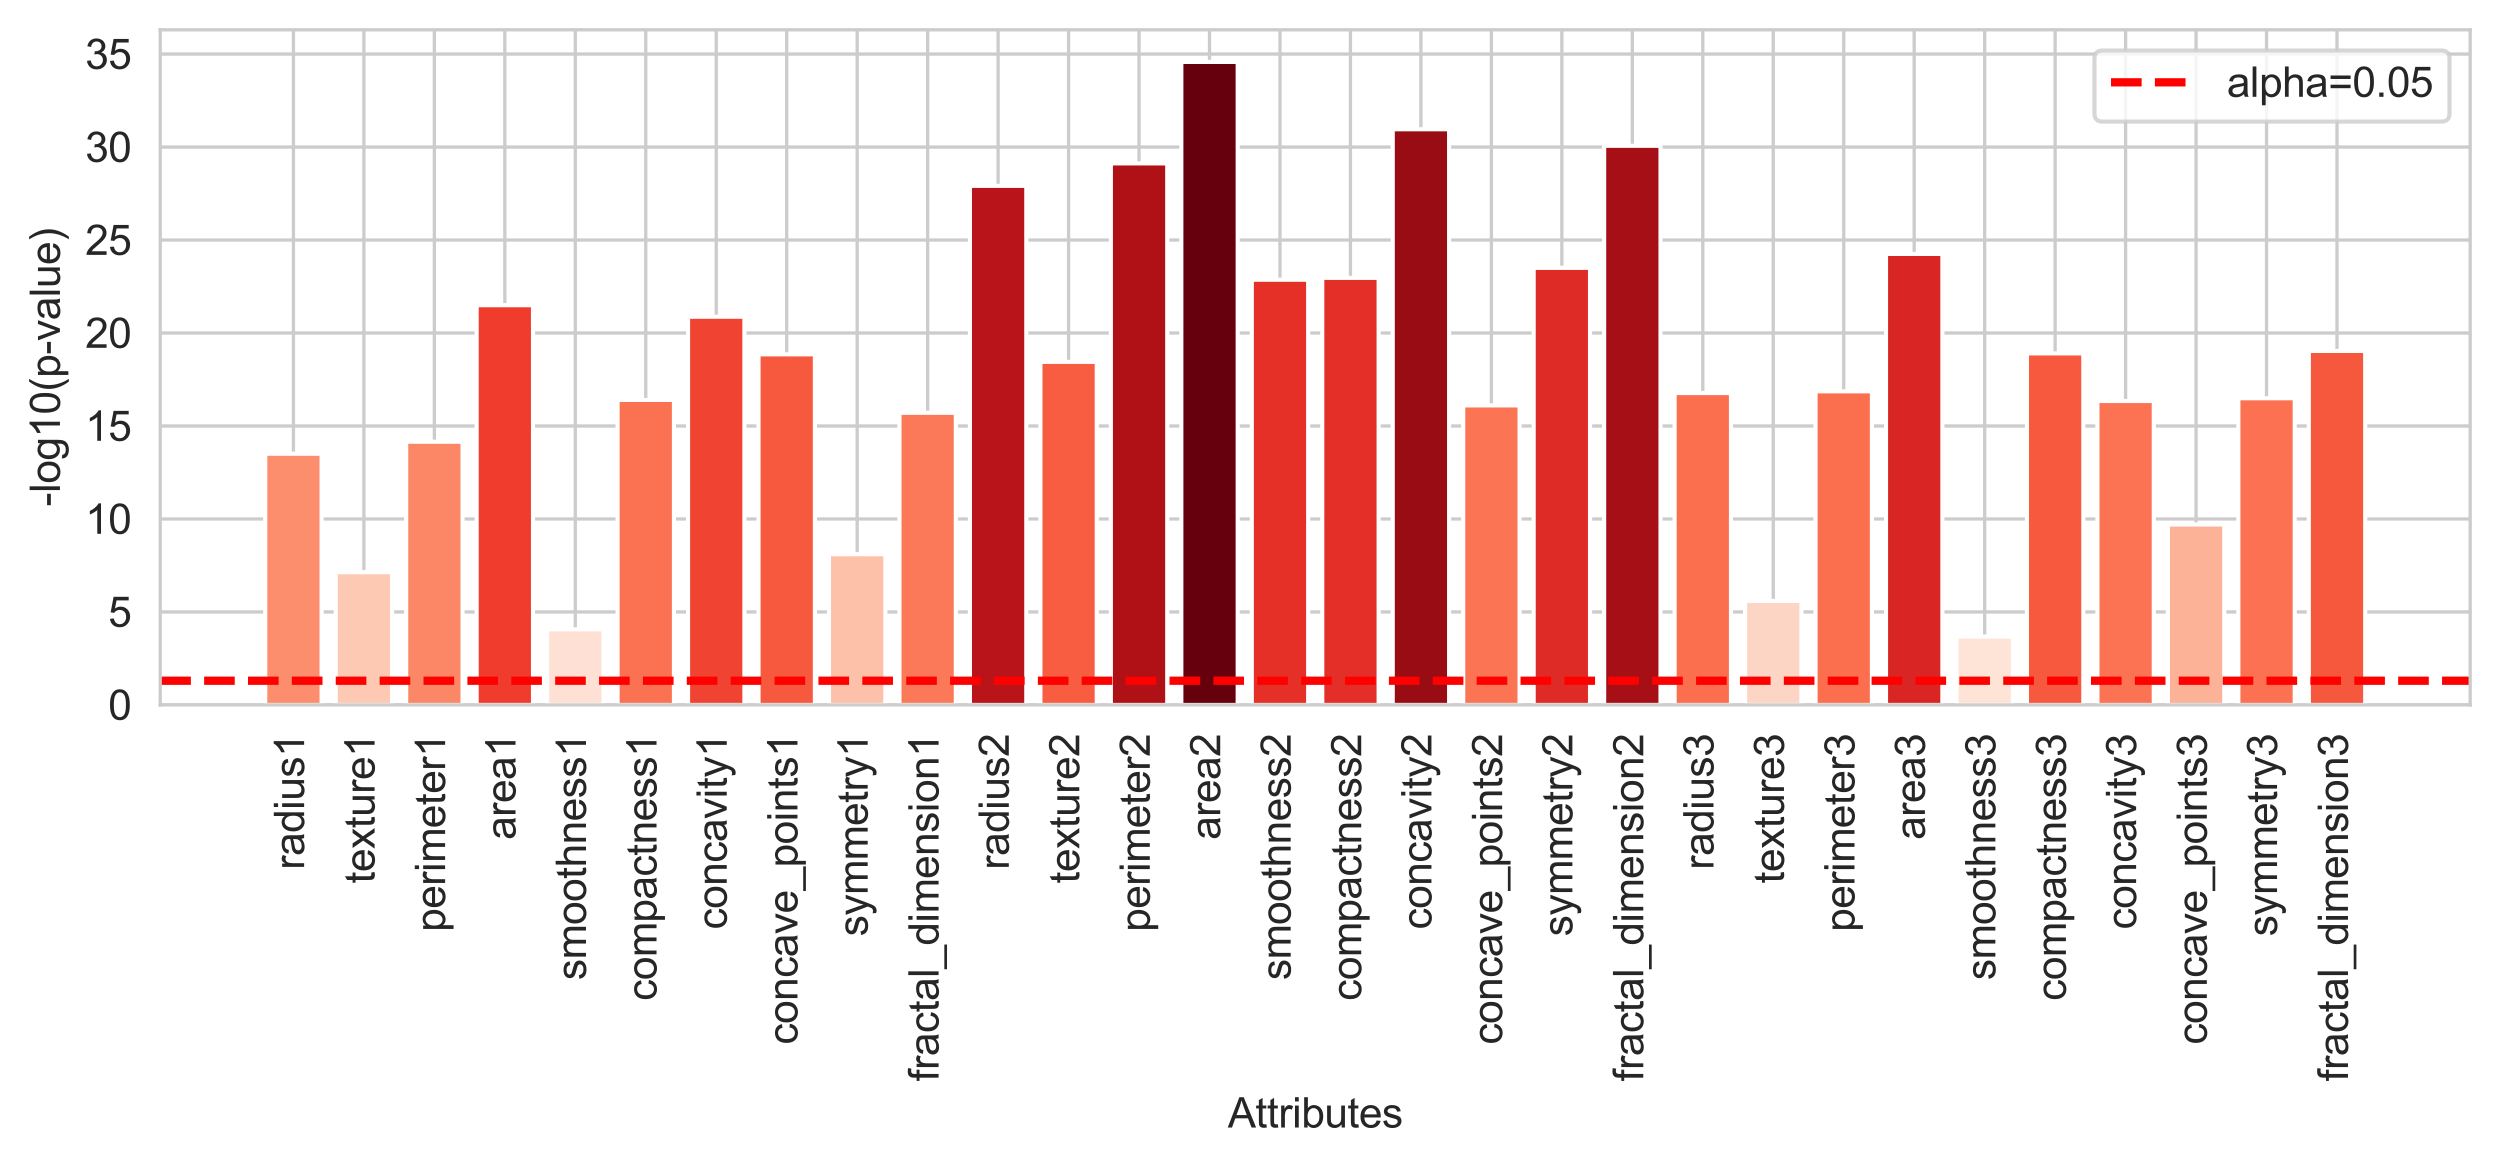 <?xml version="1.0" encoding="utf-8" standalone="no"?>
<!DOCTYPE svg PUBLIC "-//W3C//DTD SVG 1.1//EN"
  "http://www.w3.org/Graphics/SVG/1.1/DTD/svg11.dtd">
<svg xmlns:xlink="http://www.w3.org/1999/xlink" width="603.906pt" height="281.555pt" viewBox="0 0 603.906 281.555" xmlns="http://www.w3.org/2000/svg" version="1.1">
 <defs>
  <style type="text/css">*{stroke-linejoin: round; stroke-linecap: butt}</style>
 </defs>
 <g id="figure_1">
  <g id="patch_1">
   <path d="M -0 281.555 
L 603.906 281.555 
L 603.906 0 
L -0 0 
z
" style="fill: #ffffff"/>
  </g>
  <g id="axes_1">
   <g id="patch_2">
    <path d="M 38.706 170.28 
L 596.706 170.28 
L 596.706 7.2 
L 38.706 7.2 
z
" style="fill: #ffffff"/>
   </g>
   <g id="matplotlib.axis_1">
    <g id="xtick_1">
     <g id="line2d_1">
      <path d="M 70.879 170.28 
L 70.879 7.2 
" clip-path="url(#p4f1000d88c)" style="fill: none; stroke: #cccccc; stroke-width: 0.8; stroke-linecap: round"/>
     </g>
     <g id="text_1">
      <!-- radius1 -->
      <g style="fill: #262626" transform="translate(73.464 210.075)rotate(-90)scale(0.1 -0.1)">
       <defs>
        <path id="ArialMT-72" d="M 416 0 
L 416 3319 
L 922 3319 
L 922 2816 
Q 1116 3169 1280 3281 
Q 1444 3394 1641 3394 
Q 1925 3394 2219 3213 
L 2025 2691 
Q 1819 2813 1613 2813 
Q 1428 2813 1281 2702 
Q 1134 2591 1072 2394 
Q 978 2094 978 1738 
L 978 0 
L 416 0 
z
" transform="scale(0.016)"/>
        <path id="ArialMT-61" d="M 2588 409 
Q 2275 144 1986 34 
Q 1697 -75 1366 -75 
Q 819 -75 525 192 
Q 231 459 231 875 
Q 231 1119 342 1320 
Q 453 1522 633 1644 
Q 813 1766 1038 1828 
Q 1203 1872 1538 1913 
Q 2219 1994 2541 2106 
Q 2544 2222 2544 2253 
Q 2544 2597 2384 2738 
Q 2169 2928 1744 2928 
Q 1347 2928 1158 2789 
Q 969 2650 878 2297 
L 328 2372 
Q 403 2725 575 2942 
Q 747 3159 1072 3276 
Q 1397 3394 1825 3394 
Q 2250 3394 2515 3294 
Q 2781 3194 2906 3042 
Q 3031 2891 3081 2659 
Q 3109 2516 3109 2141 
L 3109 1391 
Q 3109 606 3145 398 
Q 3181 191 3288 0 
L 2700 0 
Q 2613 175 2588 409 
z
M 2541 1666 
Q 2234 1541 1622 1453 
Q 1275 1403 1131 1340 
Q 988 1278 909 1158 
Q 831 1038 831 891 
Q 831 666 1001 516 
Q 1172 366 1500 366 
Q 1825 366 2078 508 
Q 2331 650 2450 897 
Q 2541 1088 2541 1459 
L 2541 1666 
z
" transform="scale(0.016)"/>
        <path id="ArialMT-64" d="M 2575 0 
L 2575 419 
Q 2259 -75 1647 -75 
Q 1250 -75 917 144 
Q 584 363 401 755 
Q 219 1147 219 1656 
Q 219 2153 384 2558 
Q 550 2963 881 3178 
Q 1213 3394 1622 3394 
Q 1922 3394 2156 3267 
Q 2391 3141 2538 2938 
L 2538 4581 
L 3097 4581 
L 3097 0 
L 2575 0 
z
M 797 1656 
Q 797 1019 1065 703 
Q 1334 388 1700 388 
Q 2069 388 2326 689 
Q 2584 991 2584 1609 
Q 2584 2291 2321 2609 
Q 2059 2928 1675 2928 
Q 1300 2928 1048 2622 
Q 797 2316 797 1656 
z
" transform="scale(0.016)"/>
        <path id="ArialMT-69" d="M 425 3934 
L 425 4581 
L 988 4581 
L 988 3934 
L 425 3934 
z
M 425 0 
L 425 3319 
L 988 3319 
L 988 0 
L 425 0 
z
" transform="scale(0.016)"/>
        <path id="ArialMT-75" d="M 2597 0 
L 2597 488 
Q 2209 -75 1544 -75 
Q 1250 -75 995 37 
Q 741 150 617 320 
Q 494 491 444 738 
Q 409 903 409 1263 
L 409 3319 
L 972 3319 
L 972 1478 
Q 972 1038 1006 884 
Q 1059 663 1231 536 
Q 1403 409 1656 409 
Q 1909 409 2131 539 
Q 2353 669 2445 892 
Q 2538 1116 2538 1541 
L 2538 3319 
L 3100 3319 
L 3100 0 
L 2597 0 
z
" transform="scale(0.016)"/>
        <path id="ArialMT-73" d="M 197 991 
L 753 1078 
Q 800 744 1014 566 
Q 1228 388 1613 388 
Q 2000 388 2187 545 
Q 2375 703 2375 916 
Q 2375 1106 2209 1216 
Q 2094 1291 1634 1406 
Q 1016 1563 777 1677 
Q 538 1791 414 1992 
Q 291 2194 291 2438 
Q 291 2659 392 2848 
Q 494 3038 669 3163 
Q 800 3259 1026 3326 
Q 1253 3394 1513 3394 
Q 1903 3394 2198 3281 
Q 2494 3169 2634 2976 
Q 2775 2784 2828 2463 
L 2278 2388 
Q 2241 2644 2061 2787 
Q 1881 2931 1553 2931 
Q 1166 2931 1000 2803 
Q 834 2675 834 2503 
Q 834 2394 903 2306 
Q 972 2216 1119 2156 
Q 1203 2125 1616 2013 
Q 2213 1853 2448 1751 
Q 2684 1650 2818 1456 
Q 2953 1263 2953 975 
Q 2953 694 2789 445 
Q 2625 197 2315 61 
Q 2006 -75 1616 -75 
Q 969 -75 630 194 
Q 291 463 197 991 
z
" transform="scale(0.016)"/>
        <path id="ArialMT-31" d="M 2384 0 
L 1822 0 
L 1822 3584 
Q 1619 3391 1289 3197 
Q 959 3003 697 2906 
L 697 3450 
Q 1169 3672 1522 3987 
Q 1875 4303 2022 4600 
L 2384 4600 
L 2384 0 
z
" transform="scale(0.016)"/>
       </defs>
       <use xlink:href="#ArialMT-72"/>
       <use xlink:href="#ArialMT-61" x="33.301"/>
       <use xlink:href="#ArialMT-64" x="88.916"/>
       <use xlink:href="#ArialMT-69" x="144.531"/>
       <use xlink:href="#ArialMT-75" x="166.748"/>
       <use xlink:href="#ArialMT-73" x="222.363"/>
       <use xlink:href="#ArialMT-31" x="272.363"/>
      </g>
     </g>
    </g>
    <g id="xtick_2">
     <g id="line2d_2">
      <path d="M 87.901 170.28 
L 87.901 7.2 
" clip-path="url(#p4f1000d88c)" style="fill: none; stroke: #cccccc; stroke-width: 0.8; stroke-linecap: round"/>
     </g>
     <g id="text_2">
      <!-- texture1 -->
      <g style="fill: #262626" transform="translate(90.487 213.41)rotate(-90)scale(0.1 -0.1)">
       <defs>
        <path id="ArialMT-74" d="M 1650 503 
L 1731 6 
Q 1494 -44 1306 -44 
Q 1000 -44 831 53 
Q 663 150 594 308 
Q 525 466 525 972 
L 525 2881 
L 113 2881 
L 113 3319 
L 525 3319 
L 525 4141 
L 1084 4478 
L 1084 3319 
L 1650 3319 
L 1650 2881 
L 1084 2881 
L 1084 941 
Q 1084 700 1114 631 
Q 1144 563 1211 522 
Q 1278 481 1403 481 
Q 1497 481 1650 503 
z
" transform="scale(0.016)"/>
        <path id="ArialMT-65" d="M 2694 1069 
L 3275 997 
Q 3138 488 2766 206 
Q 2394 -75 1816 -75 
Q 1088 -75 661 373 
Q 234 822 234 1631 
Q 234 2469 665 2931 
Q 1097 3394 1784 3394 
Q 2450 3394 2872 2941 
Q 3294 2488 3294 1666 
Q 3294 1616 3291 1516 
L 816 1516 
Q 847 969 1125 678 
Q 1403 388 1819 388 
Q 2128 388 2347 550 
Q 2566 713 2694 1069 
z
M 847 1978 
L 2700 1978 
Q 2663 2397 2488 2606 
Q 2219 2931 1791 2931 
Q 1403 2931 1139 2672 
Q 875 2413 847 1978 
z
" transform="scale(0.016)"/>
        <path id="ArialMT-78" d="M 47 0 
L 1259 1725 
L 138 3319 
L 841 3319 
L 1350 2541 
Q 1494 2319 1581 2169 
Q 1719 2375 1834 2534 
L 2394 3319 
L 3066 3319 
L 1919 1756 
L 3153 0 
L 2463 0 
L 1781 1031 
L 1600 1309 
L 728 0 
L 47 0 
z
" transform="scale(0.016)"/>
       </defs>
       <use xlink:href="#ArialMT-74"/>
       <use xlink:href="#ArialMT-65" x="27.783"/>
       <use xlink:href="#ArialMT-78" x="83.398"/>
       <use xlink:href="#ArialMT-74" x="133.398"/>
       <use xlink:href="#ArialMT-75" x="161.182"/>
       <use xlink:href="#ArialMT-72" x="216.797"/>
       <use xlink:href="#ArialMT-65" x="250.098"/>
       <use xlink:href="#ArialMT-31" x="305.713"/>
      </g>
     </g>
    </g>
    <g id="xtick_3">
     <g id="line2d_3">
      <path d="M 104.924 170.28 
L 104.924 7.2 
" clip-path="url(#p4f1000d88c)" style="fill: none; stroke: #cccccc; stroke-width: 0.8; stroke-linecap: round"/>
     </g>
     <g id="text_3">
      <!-- perimeter1 -->
      <g style="fill: #262626" transform="translate(107.524 225.074)rotate(-90)scale(0.1 -0.1)">
       <defs>
        <path id="ArialMT-70" d="M 422 -1272 
L 422 3319 
L 934 3319 
L 934 2888 
Q 1116 3141 1344 3267 
Q 1572 3394 1897 3394 
Q 2322 3394 2647 3175 
Q 2972 2956 3137 2557 
Q 3303 2159 3303 1684 
Q 3303 1175 3120 767 
Q 2938 359 2589 142 
Q 2241 -75 1856 -75 
Q 1575 -75 1351 44 
Q 1128 163 984 344 
L 984 -1272 
L 422 -1272 
z
M 931 1641 
Q 931 1000 1190 694 
Q 1450 388 1819 388 
Q 2194 388 2461 705 
Q 2728 1022 2728 1688 
Q 2728 2322 2467 2637 
Q 2206 2953 1844 2953 
Q 1484 2953 1207 2617 
Q 931 2281 931 1641 
z
" transform="scale(0.016)"/>
        <path id="ArialMT-6d" d="M 422 0 
L 422 3319 
L 925 3319 
L 925 2853 
Q 1081 3097 1340 3245 
Q 1600 3394 1931 3394 
Q 2300 3394 2536 3241 
Q 2772 3088 2869 2813 
Q 3263 3394 3894 3394 
Q 4388 3394 4653 3120 
Q 4919 2847 4919 2278 
L 4919 0 
L 4359 0 
L 4359 2091 
Q 4359 2428 4304 2576 
Q 4250 2725 4106 2815 
Q 3963 2906 3769 2906 
Q 3419 2906 3187 2673 
Q 2956 2441 2956 1928 
L 2956 0 
L 2394 0 
L 2394 2156 
Q 2394 2531 2256 2718 
Q 2119 2906 1806 2906 
Q 1569 2906 1367 2781 
Q 1166 2656 1075 2415 
Q 984 2175 984 1722 
L 984 0 
L 422 0 
z
" transform="scale(0.016)"/>
       </defs>
       <use xlink:href="#ArialMT-70"/>
       <use xlink:href="#ArialMT-65" x="55.615"/>
       <use xlink:href="#ArialMT-72" x="111.23"/>
       <use xlink:href="#ArialMT-69" x="144.531"/>
       <use xlink:href="#ArialMT-6d" x="166.748"/>
       <use xlink:href="#ArialMT-65" x="250.049"/>
       <use xlink:href="#ArialMT-74" x="305.664"/>
       <use xlink:href="#ArialMT-65" x="333.447"/>
       <use xlink:href="#ArialMT-72" x="389.062"/>
       <use xlink:href="#ArialMT-31" x="422.363"/>
      </g>
     </g>
    </g>
    <g id="xtick_4">
     <g id="line2d_4">
      <path d="M 121.947 170.28 
L 121.947 7.2 
" clip-path="url(#p4f1000d88c)" style="fill: none; stroke: #cccccc; stroke-width: 0.8; stroke-linecap: round"/>
     </g>
     <g id="text_4">
      <!-- area1 -->
      <g style="fill: #262626" transform="translate(124.532 202.853)rotate(-90)scale(0.1 -0.1)">
       <use xlink:href="#ArialMT-61"/>
       <use xlink:href="#ArialMT-72" x="55.615"/>
       <use xlink:href="#ArialMT-65" x="88.916"/>
       <use xlink:href="#ArialMT-61" x="144.531"/>
       <use xlink:href="#ArialMT-31" x="200.146"/>
      </g>
     </g>
    </g>
    <g id="xtick_5">
     <g id="line2d_5">
      <path d="M 138.969 170.28 
L 138.969 7.2 
" clip-path="url(#p4f1000d88c)" style="fill: none; stroke: #cccccc; stroke-width: 0.8; stroke-linecap: round"/>
     </g>
     <g id="text_5">
      <!-- smoothness1 -->
      <g style="fill: #262626" transform="translate(141.554 236.753)rotate(-90)scale(0.1 -0.1)">
       <defs>
        <path id="ArialMT-6f" d="M 213 1659 
Q 213 2581 725 3025 
Q 1153 3394 1769 3394 
Q 2453 3394 2887 2945 
Q 3322 2497 3322 1706 
Q 3322 1066 3130 698 
Q 2938 331 2570 128 
Q 2203 -75 1769 -75 
Q 1072 -75 642 372 
Q 213 819 213 1659 
z
M 791 1659 
Q 791 1022 1069 705 
Q 1347 388 1769 388 
Q 2188 388 2466 706 
Q 2744 1025 2744 1678 
Q 2744 2294 2464 2611 
Q 2184 2928 1769 2928 
Q 1347 2928 1069 2612 
Q 791 2297 791 1659 
z
" transform="scale(0.016)"/>
        <path id="ArialMT-68" d="M 422 0 
L 422 4581 
L 984 4581 
L 984 2938 
Q 1378 3394 1978 3394 
Q 2347 3394 2619 3248 
Q 2891 3103 3008 2847 
Q 3125 2591 3125 2103 
L 3125 0 
L 2563 0 
L 2563 2103 
Q 2563 2525 2380 2717 
Q 2197 2909 1863 2909 
Q 1613 2909 1392 2779 
Q 1172 2650 1078 2428 
Q 984 2206 984 1816 
L 984 0 
L 422 0 
z
" transform="scale(0.016)"/>
        <path id="ArialMT-6e" d="M 422 0 
L 422 3319 
L 928 3319 
L 928 2847 
Q 1294 3394 1984 3394 
Q 2284 3394 2536 3286 
Q 2788 3178 2913 3003 
Q 3038 2828 3088 2588 
Q 3119 2431 3119 2041 
L 3119 0 
L 2556 0 
L 2556 2019 
Q 2556 2363 2490 2533 
Q 2425 2703 2258 2804 
Q 2091 2906 1866 2906 
Q 1506 2906 1245 2678 
Q 984 2450 984 1813 
L 984 0 
L 422 0 
z
" transform="scale(0.016)"/>
       </defs>
       <use xlink:href="#ArialMT-73"/>
       <use xlink:href="#ArialMT-6d" x="50"/>
       <use xlink:href="#ArialMT-6f" x="133.301"/>
       <use xlink:href="#ArialMT-6f" x="188.916"/>
       <use xlink:href="#ArialMT-74" x="244.531"/>
       <use xlink:href="#ArialMT-68" x="272.314"/>
       <use xlink:href="#ArialMT-6e" x="327.93"/>
       <use xlink:href="#ArialMT-65" x="383.545"/>
       <use xlink:href="#ArialMT-73" x="439.16"/>
       <use xlink:href="#ArialMT-73" x="489.16"/>
       <use xlink:href="#ArialMT-31" x="539.16"/>
      </g>
     </g>
    </g>
    <g id="xtick_6">
     <g id="line2d_6">
      <path d="M 155.992 170.28 
L 155.992 7.2 
" clip-path="url(#p4f1000d88c)" style="fill: none; stroke: #cccccc; stroke-width: 0.8; stroke-linecap: round"/>
     </g>
     <g id="text_6">
      <!-- compactness1 -->
      <g style="fill: #262626" transform="translate(158.592 241.753)rotate(-90)scale(0.1 -0.1)">
       <defs>
        <path id="ArialMT-63" d="M 2588 1216 
L 3141 1144 
Q 3050 572 2676 248 
Q 2303 -75 1759 -75 
Q 1078 -75 664 370 
Q 250 816 250 1647 
Q 250 2184 428 2587 
Q 606 2991 970 3192 
Q 1334 3394 1763 3394 
Q 2303 3394 2647 3120 
Q 2991 2847 3088 2344 
L 2541 2259 
Q 2463 2594 2264 2762 
Q 2066 2931 1784 2931 
Q 1359 2931 1093 2626 
Q 828 2322 828 1663 
Q 828 994 1084 691 
Q 1341 388 1753 388 
Q 2084 388 2306 591 
Q 2528 794 2588 1216 
z
" transform="scale(0.016)"/>
       </defs>
       <use xlink:href="#ArialMT-63"/>
       <use xlink:href="#ArialMT-6f" x="50"/>
       <use xlink:href="#ArialMT-6d" x="105.615"/>
       <use xlink:href="#ArialMT-70" x="188.916"/>
       <use xlink:href="#ArialMT-61" x="244.531"/>
       <use xlink:href="#ArialMT-63" x="300.146"/>
       <use xlink:href="#ArialMT-74" x="350.146"/>
       <use xlink:href="#ArialMT-6e" x="377.93"/>
       <use xlink:href="#ArialMT-65" x="433.545"/>
       <use xlink:href="#ArialMT-73" x="489.16"/>
       <use xlink:href="#ArialMT-73" x="539.16"/>
       <use xlink:href="#ArialMT-31" x="589.16"/>
      </g>
     </g>
    </g>
    <g id="xtick_7">
     <g id="line2d_7">
      <path d="M 173.014 170.28 
L 173.014 7.2 
" clip-path="url(#p4f1000d88c)" style="fill: none; stroke: #cccccc; stroke-width: 0.8; stroke-linecap: round"/>
     </g>
     <g id="text_7">
      <!-- concavity1 -->
      <g style="fill: #262626" transform="translate(175.556 224.524)rotate(-90)scale(0.1 -0.1)">
       <defs>
        <path id="ArialMT-76" d="M 1344 0 
L 81 3319 
L 675 3319 
L 1388 1331 
Q 1503 1009 1600 663 
Q 1675 925 1809 1294 
L 2547 3319 
L 3125 3319 
L 1869 0 
L 1344 0 
z
" transform="scale(0.016)"/>
        <path id="ArialMT-79" d="M 397 -1278 
L 334 -750 
Q 519 -800 656 -800 
Q 844 -800 956 -737 
Q 1069 -675 1141 -563 
Q 1194 -478 1313 -144 
Q 1328 -97 1363 -6 
L 103 3319 
L 709 3319 
L 1400 1397 
Q 1534 1031 1641 628 
Q 1738 1016 1872 1384 
L 2581 3319 
L 3144 3319 
L 1881 -56 
Q 1678 -603 1566 -809 
Q 1416 -1088 1222 -1217 
Q 1028 -1347 759 -1347 
Q 597 -1347 397 -1278 
z
" transform="scale(0.016)"/>
       </defs>
       <use xlink:href="#ArialMT-63"/>
       <use xlink:href="#ArialMT-6f" x="50"/>
       <use xlink:href="#ArialMT-6e" x="105.615"/>
       <use xlink:href="#ArialMT-63" x="161.23"/>
       <use xlink:href="#ArialMT-61" x="211.23"/>
       <use xlink:href="#ArialMT-76" x="266.846"/>
       <use xlink:href="#ArialMT-69" x="316.846"/>
       <use xlink:href="#ArialMT-74" x="339.062"/>
       <use xlink:href="#ArialMT-79" x="366.846"/>
       <use xlink:href="#ArialMT-31" x="416.846"/>
      </g>
     </g>
    </g>
    <g id="xtick_8">
     <g id="line2d_8">
      <path d="M 190.037 170.28 
L 190.037 7.2 
" clip-path="url(#p4f1000d88c)" style="fill: none; stroke: #cccccc; stroke-width: 0.8; stroke-linecap: round"/>
     </g>
     <g id="text_8">
      <!-- concave_points1 -->
      <g style="fill: #262626" transform="translate(192.637 252.328)rotate(-90)scale(0.1 -0.1)">
       <defs>
        <path id="ArialMT-5f" d="M -97 -1272 
L -97 -866 
L 3631 -866 
L 3631 -1272 
L -97 -1272 
z
" transform="scale(0.016)"/>
       </defs>
       <use xlink:href="#ArialMT-63"/>
       <use xlink:href="#ArialMT-6f" x="50"/>
       <use xlink:href="#ArialMT-6e" x="105.615"/>
       <use xlink:href="#ArialMT-63" x="161.23"/>
       <use xlink:href="#ArialMT-61" x="211.23"/>
       <use xlink:href="#ArialMT-76" x="266.846"/>
       <use xlink:href="#ArialMT-65" x="316.846"/>
       <use xlink:href="#ArialMT-5f" x="372.461"/>
       <use xlink:href="#ArialMT-70" x="428.076"/>
       <use xlink:href="#ArialMT-6f" x="483.691"/>
       <use xlink:href="#ArialMT-69" x="539.307"/>
       <use xlink:href="#ArialMT-6e" x="561.523"/>
       <use xlink:href="#ArialMT-74" x="617.139"/>
       <use xlink:href="#ArialMT-73" x="644.922"/>
       <use xlink:href="#ArialMT-31" x="694.922"/>
      </g>
     </g>
    </g>
    <g id="xtick_9">
     <g id="line2d_9">
      <path d="M 207.06 170.28 
L 207.06 7.2 
" clip-path="url(#p4f1000d88c)" style="fill: none; stroke: #cccccc; stroke-width: 0.8; stroke-linecap: round"/>
     </g>
     <g id="text_9">
      <!-- symmetry1 -->
      <g style="fill: #262626" transform="translate(209.601 226.169)rotate(-90)scale(0.1 -0.1)">
       <use xlink:href="#ArialMT-73"/>
       <use xlink:href="#ArialMT-79" x="50"/>
       <use xlink:href="#ArialMT-6d" x="100"/>
       <use xlink:href="#ArialMT-6d" x="183.301"/>
       <use xlink:href="#ArialMT-65" x="266.602"/>
       <use xlink:href="#ArialMT-74" x="322.217"/>
       <use xlink:href="#ArialMT-72" x="350"/>
       <use xlink:href="#ArialMT-79" x="383.301"/>
       <use xlink:href="#ArialMT-31" x="433.301"/>
      </g>
     </g>
    </g>
    <g id="xtick_10">
     <g id="line2d_10">
      <path d="M 224.082 170.28 
L 224.082 7.2 
" clip-path="url(#p4f1000d88c)" style="fill: none; stroke: #cccccc; stroke-width: 0.8; stroke-linecap: round"/>
     </g>
     <g id="text_10">
      <!-- fractal_dimension1 -->
      <g style="fill: #262626" transform="translate(226.728 261.21)rotate(-90)scale(0.1 -0.1)">
       <defs>
        <path id="ArialMT-66" d="M 556 0 
L 556 2881 
L 59 2881 
L 59 3319 
L 556 3319 
L 556 3672 
Q 556 4006 616 4169 
Q 697 4388 901 4523 
Q 1106 4659 1475 4659 
Q 1713 4659 2000 4603 
L 1916 4113 
Q 1741 4144 1584 4144 
Q 1328 4144 1222 4034 
Q 1116 3925 1116 3625 
L 1116 3319 
L 1763 3319 
L 1763 2881 
L 1116 2881 
L 1116 0 
L 556 0 
z
" transform="scale(0.016)"/>
        <path id="ArialMT-6c" d="M 409 0 
L 409 4581 
L 972 4581 
L 972 0 
L 409 0 
z
" transform="scale(0.016)"/>
       </defs>
       <use xlink:href="#ArialMT-66"/>
       <use xlink:href="#ArialMT-72" x="27.783"/>
       <use xlink:href="#ArialMT-61" x="61.084"/>
       <use xlink:href="#ArialMT-63" x="116.699"/>
       <use xlink:href="#ArialMT-74" x="166.699"/>
       <use xlink:href="#ArialMT-61" x="194.482"/>
       <use xlink:href="#ArialMT-6c" x="250.098"/>
       <use xlink:href="#ArialMT-5f" x="272.314"/>
       <use xlink:href="#ArialMT-64" x="327.93"/>
       <use xlink:href="#ArialMT-69" x="383.545"/>
       <use xlink:href="#ArialMT-6d" x="405.762"/>
       <use xlink:href="#ArialMT-65" x="489.062"/>
       <use xlink:href="#ArialMT-6e" x="544.678"/>
       <use xlink:href="#ArialMT-73" x="600.293"/>
       <use xlink:href="#ArialMT-69" x="650.293"/>
       <use xlink:href="#ArialMT-6f" x="672.51"/>
       <use xlink:href="#ArialMT-6e" x="728.125"/>
       <use xlink:href="#ArialMT-31" x="783.74"/>
      </g>
     </g>
    </g>
    <g id="xtick_11">
     <g id="line2d_11">
      <path d="M 241.105 170.28 
L 241.105 7.2 
" clip-path="url(#p4f1000d88c)" style="fill: none; stroke: #cccccc; stroke-width: 0.8; stroke-linecap: round"/>
     </g>
     <g id="text_11">
      <!-- radius2 -->
      <g style="fill: #262626" transform="translate(243.69 210.075)rotate(-90)scale(0.1 -0.1)">
       <defs>
        <path id="ArialMT-32" d="M 3222 541 
L 3222 0 
L 194 0 
Q 188 203 259 391 
Q 375 700 629 1000 
Q 884 1300 1366 1694 
Q 2113 2306 2375 2664 
Q 2638 3022 2638 3341 
Q 2638 3675 2398 3904 
Q 2159 4134 1775 4134 
Q 1369 4134 1125 3890 
Q 881 3647 878 3216 
L 300 3275 
Q 359 3922 746 4261 
Q 1134 4600 1788 4600 
Q 2447 4600 2831 4234 
Q 3216 3869 3216 3328 
Q 3216 3053 3103 2787 
Q 2991 2522 2730 2228 
Q 2469 1934 1863 1422 
Q 1356 997 1212 845 
Q 1069 694 975 541 
L 3222 541 
z
" transform="scale(0.016)"/>
       </defs>
       <use xlink:href="#ArialMT-72"/>
       <use xlink:href="#ArialMT-61" x="33.301"/>
       <use xlink:href="#ArialMT-64" x="88.916"/>
       <use xlink:href="#ArialMT-69" x="144.531"/>
       <use xlink:href="#ArialMT-75" x="166.748"/>
       <use xlink:href="#ArialMT-73" x="222.363"/>
       <use xlink:href="#ArialMT-32" x="272.363"/>
      </g>
     </g>
    </g>
    <g id="xtick_12">
     <g id="line2d_12">
      <path d="M 258.127 170.28 
L 258.127 7.2 
" clip-path="url(#p4f1000d88c)" style="fill: none; stroke: #cccccc; stroke-width: 0.8; stroke-linecap: round"/>
     </g>
     <g id="text_12">
      <!-- texture2 -->
      <g style="fill: #262626" transform="translate(260.712 213.41)rotate(-90)scale(0.1 -0.1)">
       <use xlink:href="#ArialMT-74"/>
       <use xlink:href="#ArialMT-65" x="27.783"/>
       <use xlink:href="#ArialMT-78" x="83.398"/>
       <use xlink:href="#ArialMT-74" x="133.398"/>
       <use xlink:href="#ArialMT-75" x="161.182"/>
       <use xlink:href="#ArialMT-72" x="216.797"/>
       <use xlink:href="#ArialMT-65" x="250.098"/>
       <use xlink:href="#ArialMT-32" x="305.713"/>
      </g>
     </g>
    </g>
    <g id="xtick_13">
     <g id="line2d_13">
      <path d="M 275.15 170.28 
L 275.15 7.2 
" clip-path="url(#p4f1000d88c)" style="fill: none; stroke: #cccccc; stroke-width: 0.8; stroke-linecap: round"/>
     </g>
     <g id="text_13">
      <!-- perimeter2 -->
      <g style="fill: #262626" transform="translate(277.75 225.074)rotate(-90)scale(0.1 -0.1)">
       <use xlink:href="#ArialMT-70"/>
       <use xlink:href="#ArialMT-65" x="55.615"/>
       <use xlink:href="#ArialMT-72" x="111.23"/>
       <use xlink:href="#ArialMT-69" x="144.531"/>
       <use xlink:href="#ArialMT-6d" x="166.748"/>
       <use xlink:href="#ArialMT-65" x="250.049"/>
       <use xlink:href="#ArialMT-74" x="305.664"/>
       <use xlink:href="#ArialMT-65" x="333.447"/>
       <use xlink:href="#ArialMT-72" x="389.062"/>
       <use xlink:href="#ArialMT-32" x="422.363"/>
      </g>
     </g>
    </g>
    <g id="xtick_14">
     <g id="line2d_14">
      <path d="M 292.172 170.28 
L 292.172 7.2 
" clip-path="url(#p4f1000d88c)" style="fill: none; stroke: #cccccc; stroke-width: 0.8; stroke-linecap: round"/>
     </g>
     <g id="text_14">
      <!-- area2 -->
      <g style="fill: #262626" transform="translate(294.758 202.853)rotate(-90)scale(0.1 -0.1)">
       <use xlink:href="#ArialMT-61"/>
       <use xlink:href="#ArialMT-72" x="55.615"/>
       <use xlink:href="#ArialMT-65" x="88.916"/>
       <use xlink:href="#ArialMT-61" x="144.531"/>
       <use xlink:href="#ArialMT-32" x="200.146"/>
      </g>
     </g>
    </g>
    <g id="xtick_15">
     <g id="line2d_15">
      <path d="M 309.195 170.28 
L 309.195 7.2 
" clip-path="url(#p4f1000d88c)" style="fill: none; stroke: #cccccc; stroke-width: 0.8; stroke-linecap: round"/>
     </g>
     <g id="text_15">
      <!-- smoothness2 -->
      <g style="fill: #262626" transform="translate(311.78 236.753)rotate(-90)scale(0.1 -0.1)">
       <use xlink:href="#ArialMT-73"/>
       <use xlink:href="#ArialMT-6d" x="50"/>
       <use xlink:href="#ArialMT-6f" x="133.301"/>
       <use xlink:href="#ArialMT-6f" x="188.916"/>
       <use xlink:href="#ArialMT-74" x="244.531"/>
       <use xlink:href="#ArialMT-68" x="272.314"/>
       <use xlink:href="#ArialMT-6e" x="327.93"/>
       <use xlink:href="#ArialMT-65" x="383.545"/>
       <use xlink:href="#ArialMT-73" x="439.16"/>
       <use xlink:href="#ArialMT-73" x="489.16"/>
       <use xlink:href="#ArialMT-32" x="539.16"/>
      </g>
     </g>
    </g>
    <g id="xtick_16">
     <g id="line2d_16">
      <path d="M 326.218 170.28 
L 326.218 7.2 
" clip-path="url(#p4f1000d88c)" style="fill: none; stroke: #cccccc; stroke-width: 0.8; stroke-linecap: round"/>
     </g>
     <g id="text_16">
      <!-- compactness2 -->
      <g style="fill: #262626" transform="translate(328.818 241.753)rotate(-90)scale(0.1 -0.1)">
       <use xlink:href="#ArialMT-63"/>
       <use xlink:href="#ArialMT-6f" x="50"/>
       <use xlink:href="#ArialMT-6d" x="105.615"/>
       <use xlink:href="#ArialMT-70" x="188.916"/>
       <use xlink:href="#ArialMT-61" x="244.531"/>
       <use xlink:href="#ArialMT-63" x="300.146"/>
       <use xlink:href="#ArialMT-74" x="350.146"/>
       <use xlink:href="#ArialMT-6e" x="377.93"/>
       <use xlink:href="#ArialMT-65" x="433.545"/>
       <use xlink:href="#ArialMT-73" x="489.16"/>
       <use xlink:href="#ArialMT-73" x="539.16"/>
       <use xlink:href="#ArialMT-32" x="589.16"/>
      </g>
     </g>
    </g>
    <g id="xtick_17">
     <g id="line2d_17">
      <path d="M 343.24 170.28 
L 343.24 7.2 
" clip-path="url(#p4f1000d88c)" style="fill: none; stroke: #cccccc; stroke-width: 0.8; stroke-linecap: round"/>
     </g>
     <g id="text_17">
      <!-- concavity2 -->
      <g style="fill: #262626" transform="translate(345.782 224.524)rotate(-90)scale(0.1 -0.1)">
       <use xlink:href="#ArialMT-63"/>
       <use xlink:href="#ArialMT-6f" x="50"/>
       <use xlink:href="#ArialMT-6e" x="105.615"/>
       <use xlink:href="#ArialMT-63" x="161.23"/>
       <use xlink:href="#ArialMT-61" x="211.23"/>
       <use xlink:href="#ArialMT-76" x="266.846"/>
       <use xlink:href="#ArialMT-69" x="316.846"/>
       <use xlink:href="#ArialMT-74" x="339.062"/>
       <use xlink:href="#ArialMT-79" x="366.846"/>
       <use xlink:href="#ArialMT-32" x="416.846"/>
      </g>
     </g>
    </g>
    <g id="xtick_18">
     <g id="line2d_18">
      <path d="M 360.263 170.28 
L 360.263 7.2 
" clip-path="url(#p4f1000d88c)" style="fill: none; stroke: #cccccc; stroke-width: 0.8; stroke-linecap: round"/>
     </g>
     <g id="text_18">
      <!-- concave_points2 -->
      <g style="fill: #262626" transform="translate(362.863 252.328)rotate(-90)scale(0.1 -0.1)">
       <use xlink:href="#ArialMT-63"/>
       <use xlink:href="#ArialMT-6f" x="50"/>
       <use xlink:href="#ArialMT-6e" x="105.615"/>
       <use xlink:href="#ArialMT-63" x="161.23"/>
       <use xlink:href="#ArialMT-61" x="211.23"/>
       <use xlink:href="#ArialMT-76" x="266.846"/>
       <use xlink:href="#ArialMT-65" x="316.846"/>
       <use xlink:href="#ArialMT-5f" x="372.461"/>
       <use xlink:href="#ArialMT-70" x="428.076"/>
       <use xlink:href="#ArialMT-6f" x="483.691"/>
       <use xlink:href="#ArialMT-69" x="539.307"/>
       <use xlink:href="#ArialMT-6e" x="561.523"/>
       <use xlink:href="#ArialMT-74" x="617.139"/>
       <use xlink:href="#ArialMT-73" x="644.922"/>
       <use xlink:href="#ArialMT-32" x="694.922"/>
      </g>
     </g>
    </g>
    <g id="xtick_19">
     <g id="line2d_19">
      <path d="M 377.285 170.28 
L 377.285 7.2 
" clip-path="url(#p4f1000d88c)" style="fill: none; stroke: #cccccc; stroke-width: 0.8; stroke-linecap: round"/>
     </g>
     <g id="text_19">
      <!-- symmetry2 -->
      <g style="fill: #262626" transform="translate(379.827 226.169)rotate(-90)scale(0.1 -0.1)">
       <use xlink:href="#ArialMT-73"/>
       <use xlink:href="#ArialMT-79" x="50"/>
       <use xlink:href="#ArialMT-6d" x="100"/>
       <use xlink:href="#ArialMT-6d" x="183.301"/>
       <use xlink:href="#ArialMT-65" x="266.602"/>
       <use xlink:href="#ArialMT-74" x="322.217"/>
       <use xlink:href="#ArialMT-72" x="350"/>
       <use xlink:href="#ArialMT-79" x="383.301"/>
       <use xlink:href="#ArialMT-32" x="433.301"/>
      </g>
     </g>
    </g>
    <g id="xtick_20">
     <g id="line2d_20">
      <path d="M 394.308 170.28 
L 394.308 7.2 
" clip-path="url(#p4f1000d88c)" style="fill: none; stroke: #cccccc; stroke-width: 0.8; stroke-linecap: round"/>
     </g>
     <g id="text_20">
      <!-- fractal_dimension2 -->
      <g style="fill: #262626" transform="translate(396.954 261.21)rotate(-90)scale(0.1 -0.1)">
       <use xlink:href="#ArialMT-66"/>
       <use xlink:href="#ArialMT-72" x="27.783"/>
       <use xlink:href="#ArialMT-61" x="61.084"/>
       <use xlink:href="#ArialMT-63" x="116.699"/>
       <use xlink:href="#ArialMT-74" x="166.699"/>
       <use xlink:href="#ArialMT-61" x="194.482"/>
       <use xlink:href="#ArialMT-6c" x="250.098"/>
       <use xlink:href="#ArialMT-5f" x="272.314"/>
       <use xlink:href="#ArialMT-64" x="327.93"/>
       <use xlink:href="#ArialMT-69" x="383.545"/>
       <use xlink:href="#ArialMT-6d" x="405.762"/>
       <use xlink:href="#ArialMT-65" x="489.062"/>
       <use xlink:href="#ArialMT-6e" x="544.678"/>
       <use xlink:href="#ArialMT-73" x="600.293"/>
       <use xlink:href="#ArialMT-69" x="650.293"/>
       <use xlink:href="#ArialMT-6f" x="672.51"/>
       <use xlink:href="#ArialMT-6e" x="728.125"/>
       <use xlink:href="#ArialMT-32" x="783.74"/>
      </g>
     </g>
    </g>
    <g id="xtick_21">
     <g id="line2d_21">
      <path d="M 411.33 170.28 
L 411.33 7.2 
" clip-path="url(#p4f1000d88c)" style="fill: none; stroke: #cccccc; stroke-width: 0.8; stroke-linecap: round"/>
     </g>
     <g id="text_21">
      <!-- radius3 -->
      <g style="fill: #262626" transform="translate(413.916 210.075)rotate(-90)scale(0.1 -0.1)">
       <defs>
        <path id="ArialMT-33" d="M 269 1209 
L 831 1284 
Q 928 806 1161 595 
Q 1394 384 1728 384 
Q 2125 384 2398 659 
Q 2672 934 2672 1341 
Q 2672 1728 2419 1979 
Q 2166 2231 1775 2231 
Q 1616 2231 1378 2169 
L 1441 2663 
Q 1497 2656 1531 2656 
Q 1891 2656 2178 2843 
Q 2466 3031 2466 3422 
Q 2466 3731 2256 3934 
Q 2047 4138 1716 4138 
Q 1388 4138 1169 3931 
Q 950 3725 888 3313 
L 325 3413 
Q 428 3978 793 4289 
Q 1159 4600 1703 4600 
Q 2078 4600 2393 4439 
Q 2709 4278 2876 4000 
Q 3044 3722 3044 3409 
Q 3044 3113 2884 2869 
Q 2725 2625 2413 2481 
Q 2819 2388 3044 2092 
Q 3269 1797 3269 1353 
Q 3269 753 2831 336 
Q 2394 -81 1725 -81 
Q 1122 -81 723 278 
Q 325 638 269 1209 
z
" transform="scale(0.016)"/>
       </defs>
       <use xlink:href="#ArialMT-72"/>
       <use xlink:href="#ArialMT-61" x="33.301"/>
       <use xlink:href="#ArialMT-64" x="88.916"/>
       <use xlink:href="#ArialMT-69" x="144.531"/>
       <use xlink:href="#ArialMT-75" x="166.748"/>
       <use xlink:href="#ArialMT-73" x="222.363"/>
       <use xlink:href="#ArialMT-33" x="272.363"/>
      </g>
     </g>
    </g>
    <g id="xtick_22">
     <g id="line2d_22">
      <path d="M 428.353 170.28 
L 428.353 7.2 
" clip-path="url(#p4f1000d88c)" style="fill: none; stroke: #cccccc; stroke-width: 0.8; stroke-linecap: round"/>
     </g>
     <g id="text_22">
      <!-- texture3 -->
      <g style="fill: #262626" transform="translate(430.938 213.41)rotate(-90)scale(0.1 -0.1)">
       <use xlink:href="#ArialMT-74"/>
       <use xlink:href="#ArialMT-65" x="27.783"/>
       <use xlink:href="#ArialMT-78" x="83.398"/>
       <use xlink:href="#ArialMT-74" x="133.398"/>
       <use xlink:href="#ArialMT-75" x="161.182"/>
       <use xlink:href="#ArialMT-72" x="216.797"/>
       <use xlink:href="#ArialMT-65" x="250.098"/>
       <use xlink:href="#ArialMT-33" x="305.713"/>
      </g>
     </g>
    </g>
    <g id="xtick_23">
     <g id="line2d_23">
      <path d="M 445.376 170.28 
L 445.376 7.2 
" clip-path="url(#p4f1000d88c)" style="fill: none; stroke: #cccccc; stroke-width: 0.8; stroke-linecap: round"/>
     </g>
     <g id="text_23">
      <!-- perimeter3 -->
      <g style="fill: #262626" transform="translate(447.976 225.074)rotate(-90)scale(0.1 -0.1)">
       <use xlink:href="#ArialMT-70"/>
       <use xlink:href="#ArialMT-65" x="55.615"/>
       <use xlink:href="#ArialMT-72" x="111.23"/>
       <use xlink:href="#ArialMT-69" x="144.531"/>
       <use xlink:href="#ArialMT-6d" x="166.748"/>
       <use xlink:href="#ArialMT-65" x="250.049"/>
       <use xlink:href="#ArialMT-74" x="305.664"/>
       <use xlink:href="#ArialMT-65" x="333.447"/>
       <use xlink:href="#ArialMT-72" x="389.062"/>
       <use xlink:href="#ArialMT-33" x="422.363"/>
      </g>
     </g>
    </g>
    <g id="xtick_24">
     <g id="line2d_24">
      <path d="M 462.398 170.28 
L 462.398 7.2 
" clip-path="url(#p4f1000d88c)" style="fill: none; stroke: #cccccc; stroke-width: 0.8; stroke-linecap: round"/>
     </g>
     <g id="text_24">
      <!-- area3 -->
      <g style="fill: #262626" transform="translate(464.983 202.853)rotate(-90)scale(0.1 -0.1)">
       <use xlink:href="#ArialMT-61"/>
       <use xlink:href="#ArialMT-72" x="55.615"/>
       <use xlink:href="#ArialMT-65" x="88.916"/>
       <use xlink:href="#ArialMT-61" x="144.531"/>
       <use xlink:href="#ArialMT-33" x="200.146"/>
      </g>
     </g>
    </g>
    <g id="xtick_25">
     <g id="line2d_25">
      <path d="M 479.421 170.28 
L 479.421 7.2 
" clip-path="url(#p4f1000d88c)" style="fill: none; stroke: #cccccc; stroke-width: 0.8; stroke-linecap: round"/>
     </g>
     <g id="text_25">
      <!-- smoothness3 -->
      <g style="fill: #262626" transform="translate(482.006 236.753)rotate(-90)scale(0.1 -0.1)">
       <use xlink:href="#ArialMT-73"/>
       <use xlink:href="#ArialMT-6d" x="50"/>
       <use xlink:href="#ArialMT-6f" x="133.301"/>
       <use xlink:href="#ArialMT-6f" x="188.916"/>
       <use xlink:href="#ArialMT-74" x="244.531"/>
       <use xlink:href="#ArialMT-68" x="272.314"/>
       <use xlink:href="#ArialMT-6e" x="327.93"/>
       <use xlink:href="#ArialMT-65" x="383.545"/>
       <use xlink:href="#ArialMT-73" x="439.16"/>
       <use xlink:href="#ArialMT-73" x="489.16"/>
       <use xlink:href="#ArialMT-33" x="539.16"/>
      </g>
     </g>
    </g>
    <g id="xtick_26">
     <g id="line2d_26">
      <path d="M 496.443 170.28 
L 496.443 7.2 
" clip-path="url(#p4f1000d88c)" style="fill: none; stroke: #cccccc; stroke-width: 0.8; stroke-linecap: round"/>
     </g>
     <g id="text_26">
      <!-- compactness3 -->
      <g style="fill: #262626" transform="translate(499.043 241.753)rotate(-90)scale(0.1 -0.1)">
       <use xlink:href="#ArialMT-63"/>
       <use xlink:href="#ArialMT-6f" x="50"/>
       <use xlink:href="#ArialMT-6d" x="105.615"/>
       <use xlink:href="#ArialMT-70" x="188.916"/>
       <use xlink:href="#ArialMT-61" x="244.531"/>
       <use xlink:href="#ArialMT-63" x="300.146"/>
       <use xlink:href="#ArialMT-74" x="350.146"/>
       <use xlink:href="#ArialMT-6e" x="377.93"/>
       <use xlink:href="#ArialMT-65" x="433.545"/>
       <use xlink:href="#ArialMT-73" x="489.16"/>
       <use xlink:href="#ArialMT-73" x="539.16"/>
       <use xlink:href="#ArialMT-33" x="589.16"/>
      </g>
     </g>
    </g>
    <g id="xtick_27">
     <g id="line2d_27">
      <path d="M 513.466 170.28 
L 513.466 7.2 
" clip-path="url(#p4f1000d88c)" style="fill: none; stroke: #cccccc; stroke-width: 0.8; stroke-linecap: round"/>
     </g>
     <g id="text_27">
      <!-- concavity3 -->
      <g style="fill: #262626" transform="translate(516.007 224.524)rotate(-90)scale(0.1 -0.1)">
       <use xlink:href="#ArialMT-63"/>
       <use xlink:href="#ArialMT-6f" x="50"/>
       <use xlink:href="#ArialMT-6e" x="105.615"/>
       <use xlink:href="#ArialMT-63" x="161.23"/>
       <use xlink:href="#ArialMT-61" x="211.23"/>
       <use xlink:href="#ArialMT-76" x="266.846"/>
       <use xlink:href="#ArialMT-69" x="316.846"/>
       <use xlink:href="#ArialMT-74" x="339.062"/>
       <use xlink:href="#ArialMT-79" x="366.846"/>
       <use xlink:href="#ArialMT-33" x="416.846"/>
      </g>
     </g>
    </g>
    <g id="xtick_28">
     <g id="line2d_28">
      <path d="M 530.488 170.28 
L 530.488 7.2 
" clip-path="url(#p4f1000d88c)" style="fill: none; stroke: #cccccc; stroke-width: 0.8; stroke-linecap: round"/>
     </g>
     <g id="text_28">
      <!-- concave_points3 -->
      <g style="fill: #262626" transform="translate(533.088 252.328)rotate(-90)scale(0.1 -0.1)">
       <use xlink:href="#ArialMT-63"/>
       <use xlink:href="#ArialMT-6f" x="50"/>
       <use xlink:href="#ArialMT-6e" x="105.615"/>
       <use xlink:href="#ArialMT-63" x="161.23"/>
       <use xlink:href="#ArialMT-61" x="211.23"/>
       <use xlink:href="#ArialMT-76" x="266.846"/>
       <use xlink:href="#ArialMT-65" x="316.846"/>
       <use xlink:href="#ArialMT-5f" x="372.461"/>
       <use xlink:href="#ArialMT-70" x="428.076"/>
       <use xlink:href="#ArialMT-6f" x="483.691"/>
       <use xlink:href="#ArialMT-69" x="539.307"/>
       <use xlink:href="#ArialMT-6e" x="561.523"/>
       <use xlink:href="#ArialMT-74" x="617.139"/>
       <use xlink:href="#ArialMT-73" x="644.922"/>
       <use xlink:href="#ArialMT-33" x="694.922"/>
      </g>
     </g>
    </g>
    <g id="xtick_29">
     <g id="line2d_29">
      <path d="M 547.511 170.28 
L 547.511 7.2 
" clip-path="url(#p4f1000d88c)" style="fill: none; stroke: #cccccc; stroke-width: 0.8; stroke-linecap: round"/>
     </g>
     <g id="text_29">
      <!-- symmetry3 -->
      <g style="fill: #262626" transform="translate(550.052 226.169)rotate(-90)scale(0.1 -0.1)">
       <use xlink:href="#ArialMT-73"/>
       <use xlink:href="#ArialMT-79" x="50"/>
       <use xlink:href="#ArialMT-6d" x="100"/>
       <use xlink:href="#ArialMT-6d" x="183.301"/>
       <use xlink:href="#ArialMT-65" x="266.602"/>
       <use xlink:href="#ArialMT-74" x="322.217"/>
       <use xlink:href="#ArialMT-72" x="350"/>
       <use xlink:href="#ArialMT-79" x="383.301"/>
       <use xlink:href="#ArialMT-33" x="433.301"/>
      </g>
     </g>
    </g>
    <g id="xtick_30">
     <g id="line2d_30">
      <path d="M 564.534 170.28 
L 564.534 7.2 
" clip-path="url(#p4f1000d88c)" style="fill: none; stroke: #cccccc; stroke-width: 0.8; stroke-linecap: round"/>
     </g>
     <g id="text_30">
      <!-- fractal_dimension3 -->
      <g style="fill: #262626" transform="translate(567.18 261.21)rotate(-90)scale(0.1 -0.1)">
       <use xlink:href="#ArialMT-66"/>
       <use xlink:href="#ArialMT-72" x="27.783"/>
       <use xlink:href="#ArialMT-61" x="61.084"/>
       <use xlink:href="#ArialMT-63" x="116.699"/>
       <use xlink:href="#ArialMT-74" x="166.699"/>
       <use xlink:href="#ArialMT-61" x="194.482"/>
       <use xlink:href="#ArialMT-6c" x="250.098"/>
       <use xlink:href="#ArialMT-5f" x="272.314"/>
       <use xlink:href="#ArialMT-64" x="327.93"/>
       <use xlink:href="#ArialMT-69" x="383.545"/>
       <use xlink:href="#ArialMT-6d" x="405.762"/>
       <use xlink:href="#ArialMT-65" x="489.062"/>
       <use xlink:href="#ArialMT-6e" x="544.678"/>
       <use xlink:href="#ArialMT-73" x="600.293"/>
       <use xlink:href="#ArialMT-69" x="650.293"/>
       <use xlink:href="#ArialMT-6f" x="672.51"/>
       <use xlink:href="#ArialMT-6e" x="728.125"/>
       <use xlink:href="#ArialMT-33" x="783.74"/>
      </g>
     </g>
    </g>
    <g id="text_31">
     <!-- Attributes -->
     <g style="fill: #262626" transform="translate(296.587 272.368)scale(0.1 -0.1)">
      <defs>
       <path id="ArialMT-41" d="M -9 0 
L 1750 4581 
L 2403 4581 
L 4278 0 
L 3588 0 
L 3053 1388 
L 1138 1388 
L 634 0 
L -9 0 
z
M 1313 1881 
L 2866 1881 
L 2388 3150 
Q 2169 3728 2063 4100 
Q 1975 3659 1816 3225 
L 1313 1881 
z
" transform="scale(0.016)"/>
       <path id="ArialMT-62" d="M 941 0 
L 419 0 
L 419 4581 
L 981 4581 
L 981 2947 
Q 1338 3394 1891 3394 
Q 2197 3394 2470 3270 
Q 2744 3147 2920 2923 
Q 3097 2700 3197 2384 
Q 3297 2069 3297 1709 
Q 3297 856 2875 390 
Q 2453 -75 1863 -75 
Q 1275 -75 941 416 
L 941 0 
z
M 934 1684 
Q 934 1088 1097 822 
Q 1363 388 1816 388 
Q 2184 388 2453 708 
Q 2722 1028 2722 1663 
Q 2722 2313 2464 2622 
Q 2206 2931 1841 2931 
Q 1472 2931 1203 2611 
Q 934 2291 934 1684 
z
" transform="scale(0.016)"/>
      </defs>
      <use xlink:href="#ArialMT-41"/>
      <use xlink:href="#ArialMT-74" x="66.699"/>
      <use xlink:href="#ArialMT-74" x="94.482"/>
      <use xlink:href="#ArialMT-72" x="122.266"/>
      <use xlink:href="#ArialMT-69" x="155.566"/>
      <use xlink:href="#ArialMT-62" x="177.783"/>
      <use xlink:href="#ArialMT-75" x="233.398"/>
      <use xlink:href="#ArialMT-74" x="289.014"/>
      <use xlink:href="#ArialMT-65" x="316.797"/>
      <use xlink:href="#ArialMT-73" x="372.412"/>
     </g>
    </g>
   </g>
   <g id="matplotlib.axis_2">
    <g id="ytick_1">
     <g id="line2d_31">
      <path d="M 38.706 170.28 
L 596.706 170.28 
" clip-path="url(#p4f1000d88c)" style="fill: none; stroke: #cccccc; stroke-width: 0.8; stroke-linecap: round"/>
     </g>
     <g id="text_32">
      <!-- 0 -->
      <g style="fill: #262626" transform="translate(26.145 173.859)scale(0.1 -0.1)">
       <defs>
        <path id="ArialMT-30" d="M 266 2259 
Q 266 3072 433 3567 
Q 600 4063 929 4331 
Q 1259 4600 1759 4600 
Q 2128 4600 2406 4451 
Q 2684 4303 2865 4023 
Q 3047 3744 3150 3342 
Q 3253 2941 3253 2259 
Q 3253 1453 3087 958 
Q 2922 463 2592 192 
Q 2263 -78 1759 -78 
Q 1097 -78 719 397 
Q 266 969 266 2259 
z
M 844 2259 
Q 844 1131 1108 757 
Q 1372 384 1759 384 
Q 2147 384 2411 759 
Q 2675 1134 2675 2259 
Q 2675 3391 2411 3762 
Q 2147 4134 1753 4134 
Q 1366 4134 1134 3806 
Q 844 3388 844 2259 
z
" transform="scale(0.016)"/>
       </defs>
       <use xlink:href="#ArialMT-30"/>
      </g>
     </g>
    </g>
    <g id="ytick_2">
     <g id="line2d_32">
      <path d="M 38.706 147.82 
L 596.706 147.82 
" clip-path="url(#p4f1000d88c)" style="fill: none; stroke: #cccccc; stroke-width: 0.8; stroke-linecap: round"/>
     </g>
     <g id="text_33">
      <!-- 5 -->
      <g style="fill: #262626" transform="translate(26.145 151.399)scale(0.1 -0.1)">
       <defs>
        <path id="ArialMT-35" d="M 266 1200 
L 856 1250 
Q 922 819 1161 601 
Q 1400 384 1738 384 
Q 2144 384 2425 690 
Q 2706 997 2706 1503 
Q 2706 1984 2436 2262 
Q 2166 2541 1728 2541 
Q 1456 2541 1237 2417 
Q 1019 2294 894 2097 
L 366 2166 
L 809 4519 
L 3088 4519 
L 3088 3981 
L 1259 3981 
L 1013 2750 
Q 1425 3038 1878 3038 
Q 2478 3038 2890 2622 
Q 3303 2206 3303 1553 
Q 3303 931 2941 478 
Q 2500 -78 1738 -78 
Q 1113 -78 717 272 
Q 322 622 266 1200 
z
" transform="scale(0.016)"/>
       </defs>
       <use xlink:href="#ArialMT-35"/>
      </g>
     </g>
    </g>
    <g id="ytick_3">
     <g id="line2d_33">
      <path d="M 38.706 125.361 
L 596.706 125.361 
" clip-path="url(#p4f1000d88c)" style="fill: none; stroke: #cccccc; stroke-width: 0.8; stroke-linecap: round"/>
     </g>
     <g id="text_34">
      <!-- 10 -->
      <g style="fill: #262626" transform="translate(20.584 128.94)scale(0.1 -0.1)">
       <use xlink:href="#ArialMT-31"/>
       <use xlink:href="#ArialMT-30" x="55.615"/>
      </g>
     </g>
    </g>
    <g id="ytick_4">
     <g id="line2d_34">
      <path d="M 38.706 102.901 
L 596.706 102.901 
" clip-path="url(#p4f1000d88c)" style="fill: none; stroke: #cccccc; stroke-width: 0.8; stroke-linecap: round"/>
     </g>
     <g id="text_35">
      <!-- 15 -->
      <g style="fill: #262626" transform="translate(20.584 106.48)scale(0.1 -0.1)">
       <use xlink:href="#ArialMT-31"/>
       <use xlink:href="#ArialMT-35" x="55.615"/>
      </g>
     </g>
    </g>
    <g id="ytick_5">
     <g id="line2d_35">
      <path d="M 38.706 80.441 
L 596.706 80.441 
" clip-path="url(#p4f1000d88c)" style="fill: none; stroke: #cccccc; stroke-width: 0.8; stroke-linecap: round"/>
     </g>
     <g id="text_36">
      <!-- 20 -->
      <g style="fill: #262626" transform="translate(20.584 84.02)scale(0.1 -0.1)">
       <use xlink:href="#ArialMT-32"/>
       <use xlink:href="#ArialMT-30" x="55.615"/>
      </g>
     </g>
    </g>
    <g id="ytick_6">
     <g id="line2d_36">
      <path d="M 38.706 57.982 
L 596.706 57.982 
" clip-path="url(#p4f1000d88c)" style="fill: none; stroke: #cccccc; stroke-width: 0.8; stroke-linecap: round"/>
     </g>
     <g id="text_37">
      <!-- 25 -->
      <g style="fill: #262626" transform="translate(20.584 61.561)scale(0.1 -0.1)">
       <use xlink:href="#ArialMT-32"/>
       <use xlink:href="#ArialMT-35" x="55.615"/>
      </g>
     </g>
    </g>
    <g id="ytick_7">
     <g id="line2d_37">
      <path d="M 38.706 35.522 
L 596.706 35.522 
" clip-path="url(#p4f1000d88c)" style="fill: none; stroke: #cccccc; stroke-width: 0.8; stroke-linecap: round"/>
     </g>
     <g id="text_38">
      <!-- 30 -->
      <g style="fill: #262626" transform="translate(20.584 39.101)scale(0.1 -0.1)">
       <use xlink:href="#ArialMT-33"/>
       <use xlink:href="#ArialMT-30" x="55.615"/>
      </g>
     </g>
    </g>
    <g id="ytick_8">
     <g id="line2d_38">
      <path d="M 38.706 13.063 
L 596.706 13.063 
" clip-path="url(#p4f1000d88c)" style="fill: none; stroke: #cccccc; stroke-width: 0.8; stroke-linecap: round"/>
     </g>
     <g id="text_39">
      <!-- 35 -->
      <g style="fill: #262626" transform="translate(20.584 16.641)scale(0.1 -0.1)">
       <use xlink:href="#ArialMT-33"/>
       <use xlink:href="#ArialMT-35" x="55.615"/>
      </g>
     </g>
    </g>
    <g id="text_40">
     <!-- -log10(p-value) -->
     <g style="fill: #262626" transform="translate(14.48 122.365)rotate(-90)scale(0.1 -0.1)">
      <defs>
       <path id="ArialMT-2d" d="M 203 1375 
L 203 1941 
L 1931 1941 
L 1931 1375 
L 203 1375 
z
" transform="scale(0.016)"/>
       <path id="ArialMT-67" d="M 319 -275 
L 866 -356 
Q 900 -609 1056 -725 
Q 1266 -881 1628 -881 
Q 2019 -881 2231 -725 
Q 2444 -569 2519 -288 
Q 2563 -116 2559 434 
Q 2191 0 1641 0 
Q 956 0 581 494 
Q 206 988 206 1678 
Q 206 2153 378 2554 
Q 550 2956 876 3175 
Q 1203 3394 1644 3394 
Q 2231 3394 2613 2919 
L 2613 3319 
L 3131 3319 
L 3131 450 
Q 3131 -325 2973 -648 
Q 2816 -972 2473 -1159 
Q 2131 -1347 1631 -1347 
Q 1038 -1347 672 -1080 
Q 306 -813 319 -275 
z
M 784 1719 
Q 784 1066 1043 766 
Q 1303 466 1694 466 
Q 2081 466 2343 764 
Q 2606 1063 2606 1700 
Q 2606 2309 2336 2618 
Q 2066 2928 1684 2928 
Q 1309 2928 1046 2623 
Q 784 2319 784 1719 
z
" transform="scale(0.016)"/>
       <path id="ArialMT-28" d="M 1497 -1347 
Q 1031 -759 709 28 
Q 388 816 388 1659 
Q 388 2403 628 3084 
Q 909 3875 1497 4659 
L 1900 4659 
Q 1522 4009 1400 3731 
Q 1209 3300 1100 2831 
Q 966 2247 966 1656 
Q 966 153 1900 -1347 
L 1497 -1347 
z
" transform="scale(0.016)"/>
       <path id="ArialMT-29" d="M 791 -1347 
L 388 -1347 
Q 1322 153 1322 1656 
Q 1322 2244 1188 2822 
Q 1081 3291 891 3722 
Q 769 4003 388 4659 
L 791 4659 
Q 1378 3875 1659 3084 
Q 1900 2403 1900 1659 
Q 1900 816 1576 28 
Q 1253 -759 791 -1347 
z
" transform="scale(0.016)"/>
      </defs>
      <use xlink:href="#ArialMT-2d"/>
      <use xlink:href="#ArialMT-6c" x="33.301"/>
      <use xlink:href="#ArialMT-6f" x="55.518"/>
      <use xlink:href="#ArialMT-67" x="111.133"/>
      <use xlink:href="#ArialMT-31" x="166.748"/>
      <use xlink:href="#ArialMT-30" x="222.363"/>
      <use xlink:href="#ArialMT-28" x="277.979"/>
      <use xlink:href="#ArialMT-70" x="311.279"/>
      <use xlink:href="#ArialMT-2d" x="366.895"/>
      <use xlink:href="#ArialMT-76" x="400.195"/>
      <use xlink:href="#ArialMT-61" x="450.195"/>
      <use xlink:href="#ArialMT-6c" x="505.811"/>
      <use xlink:href="#ArialMT-75" x="528.027"/>
      <use xlink:href="#ArialMT-65" x="583.643"/>
      <use xlink:href="#ArialMT-29" x="639.258"/>
     </g>
    </g>
   </g>
   <g id="patch_3">
    <path d="M 64.07 170.28 
L 77.688 170.28 
L 77.688 109.604 
L 64.07 109.604 
z
" clip-path="url(#p4f1000d88c)" style="fill: #fc8d6d; stroke: #ffffff; stroke-linejoin: miter"/>
   </g>
   <g id="patch_4">
    <path d="M 81.092 170.28 
L 94.711 170.28 
L 94.711 138.218 
L 81.092 138.218 
z
" clip-path="url(#p4f1000d88c)" style="fill: #fdc9b3; stroke: #ffffff; stroke-linejoin: miter"/>
   </g>
   <g id="patch_5">
    <path d="M 98.115 170.28 
L 111.733 170.28 
L 111.733 106.7 
L 98.115 106.7 
z
" clip-path="url(#p4f1000d88c)" style="fill: #fc8767; stroke: #ffffff; stroke-linejoin: miter"/>
   </g>
   <g id="patch_6">
    <path d="M 115.138 170.28 
L 128.756 170.28 
L 128.756 73.725 
L 115.138 73.725 
z
" clip-path="url(#p4f1000d88c)" style="fill: #ef3c2c; stroke: #ffffff; stroke-linejoin: miter"/>
   </g>
   <g id="patch_7">
    <path d="M 132.16 170.28 
L 145.778 170.28 
L 145.778 152.018 
L 132.16 152.018 
z
" clip-path="url(#p4f1000d88c)" style="fill: #fee1d4; stroke: #ffffff; stroke-linejoin: miter"/>
   </g>
   <g id="patch_8">
    <path d="M 149.183 170.28 
L 162.801 170.28 
L 162.801 96.606 
L 149.183 96.606 
z
" clip-path="url(#p4f1000d88c)" style="fill: #fb7252; stroke: #ffffff; stroke-linejoin: miter"/>
   </g>
   <g id="patch_9">
    <path d="M 166.205 170.28 
L 179.823 170.28 
L 179.823 76.518 
L 166.205 76.518 
z
" clip-path="url(#p4f1000d88c)" style="fill: #f14331; stroke: #ffffff; stroke-linejoin: miter"/>
   </g>
   <g id="patch_10">
    <path d="M 183.228 170.28 
L 196.846 170.28 
L 196.846 85.596 
L 183.228 85.596 
z
" clip-path="url(#p4f1000d88c)" style="fill: #f7593f; stroke: #ffffff; stroke-linejoin: miter"/>
   </g>
   <g id="patch_11">
    <path d="M 200.25 170.28 
L 213.869 170.28 
L 213.869 133.88 
L 200.25 133.88 
z
" clip-path="url(#p4f1000d88c)" style="fill: #fcc1a8; stroke: #ffffff; stroke-linejoin: miter"/>
   </g>
   <g id="patch_12">
    <path d="M 217.273 170.28 
L 230.891 170.28 
L 230.891 99.718 
L 217.273 99.718 
z
" clip-path="url(#p4f1000d88c)" style="fill: #fb7858; stroke: #ffffff; stroke-linejoin: miter"/>
   </g>
   <g id="patch_13">
    <path d="M 234.296 170.28 
L 247.914 170.28 
L 247.914 44.901 
L 234.296 44.901 
z
" clip-path="url(#p4f1000d88c)" style="fill: #b91419; stroke: #ffffff; stroke-linejoin: miter"/>
   </g>
   <g id="patch_14">
    <path d="M 251.318 170.28 
L 264.936 170.28 
L 264.936 87.411 
L 251.318 87.411 
z
" clip-path="url(#p4f1000d88c)" style="fill: #f85d42; stroke: #ffffff; stroke-linejoin: miter"/>
   </g>
   <g id="patch_15">
    <path d="M 268.341 170.28 
L 281.959 170.28 
L 281.959 39.476 
L 268.341 39.476 
z
" clip-path="url(#p4f1000d88c)" style="fill: #af1117; stroke: #ffffff; stroke-linejoin: miter"/>
   </g>
   <g id="patch_16">
    <path d="M 285.363 170.28 
L 298.981 170.28 
L 298.981 14.966 
L 285.363 14.966 
z
" clip-path="url(#p4f1000d88c)" style="fill: #67000d; stroke: #ffffff; stroke-linejoin: miter"/>
   </g>
   <g id="patch_17">
    <path d="M 302.386 170.28 
L 316.004 170.28 
L 316.004 67.568 
L 302.386 67.568 
z
" clip-path="url(#p4f1000d88c)" style="fill: #e43027; stroke: #ffffff; stroke-linejoin: miter"/>
   </g>
   <g id="patch_18">
    <path d="M 319.409 170.28 
L 333.027 170.28 
L 333.027 67.121 
L 319.409 67.121 
z
" clip-path="url(#p4f1000d88c)" style="fill: #e32f27; stroke: #ffffff; stroke-linejoin: miter"/>
   </g>
   <g id="patch_19">
    <path d="M 336.431 170.28 
L 350.049 170.28 
L 350.049 31.219 
L 336.431 31.219 
z
" clip-path="url(#p4f1000d88c)" style="fill: #9a0c14; stroke: #ffffff; stroke-linejoin: miter"/>
   </g>
   <g id="patch_20">
    <path d="M 353.454 170.28 
L 367.072 170.28 
L 367.072 97.931 
L 353.454 97.931 
z
" clip-path="url(#p4f1000d88c)" style="fill: #fb7555; stroke: #ffffff; stroke-linejoin: miter"/>
   </g>
   <g id="patch_21">
    <path d="M 370.476 170.28 
L 384.094 170.28 
L 384.094 64.698 
L 370.476 64.698 
z
" clip-path="url(#p4f1000d88c)" style="fill: #de2b25; stroke: #ffffff; stroke-linejoin: miter"/>
   </g>
   <g id="patch_22">
    <path d="M 387.499 170.28 
L 401.117 170.28 
L 401.117 35.217 
L 387.499 35.217 
z
" clip-path="url(#p4f1000d88c)" style="fill: #a60f15; stroke: #ffffff; stroke-linejoin: miter"/>
   </g>
   <g id="patch_23">
    <path d="M 404.521 170.28 
L 418.139 170.28 
L 418.139 94.957 
L 404.521 94.957 
z
" clip-path="url(#p4f1000d88c)" style="fill: #fb6e4e; stroke: #ffffff; stroke-linejoin: miter"/>
   </g>
   <g id="patch_24">
    <path d="M 421.544 170.28 
L 435.162 170.28 
L 435.162 145.166 
L 421.544 145.166 
z
" clip-path="url(#p4f1000d88c)" style="fill: #fdd5c4; stroke: #ffffff; stroke-linejoin: miter"/>
   </g>
   <g id="patch_25">
    <path d="M 438.567 170.28 
L 452.185 170.28 
L 452.185 94.536 
L 438.567 94.536 
z
" clip-path="url(#p4f1000d88c)" style="fill: #fb6e4e; stroke: #ffffff; stroke-linejoin: miter"/>
   </g>
   <g id="patch_26">
    <path d="M 455.589 170.28 
L 469.207 170.28 
L 469.207 61.341 
L 455.589 61.341 
z
" clip-path="url(#p4f1000d88c)" style="fill: #d92523; stroke: #ffffff; stroke-linejoin: miter"/>
   </g>
   <g id="patch_27">
    <path d="M 472.612 170.28 
L 486.23 170.28 
L 486.23 153.757 
L 472.612 153.757 
z
" clip-path="url(#p4f1000d88c)" style="fill: #fee3d7; stroke: #ffffff; stroke-linejoin: miter"/>
   </g>
   <g id="patch_28">
    <path d="M 489.634 170.28 
L 503.252 170.28 
L 503.252 85.365 
L 489.634 85.365 
z
" clip-path="url(#p4f1000d88c)" style="fill: #f7593f; stroke: #ffffff; stroke-linejoin: miter"/>
   </g>
   <g id="patch_29">
    <path d="M 506.657 170.28 
L 520.275 170.28 
L 520.275 96.87 
L 506.657 96.87 
z
" clip-path="url(#p4f1000d88c)" style="fill: #fb7353; stroke: #ffffff; stroke-linejoin: miter"/>
   </g>
   <g id="patch_30">
    <path d="M 523.679 170.28 
L 537.297 170.28 
L 537.297 126.699 
L 523.679 126.699 
z
" clip-path="url(#p4f1000d88c)" style="fill: #fcb296; stroke: #ffffff; stroke-linejoin: miter"/>
   </g>
   <g id="patch_31">
    <path d="M 540.702 170.28 
L 554.32 170.28 
L 554.32 96.207 
L 540.702 96.207 
z
" clip-path="url(#p4f1000d88c)" style="fill: #fb7151; stroke: #ffffff; stroke-linejoin: miter"/>
   </g>
   <g id="patch_32">
    <path d="M 557.725 170.28 
L 571.343 170.28 
L 571.343 84.77 
L 557.725 84.77 
z
" clip-path="url(#p4f1000d88c)" style="fill: #f6583e; stroke: #ffffff; stroke-linejoin: miter"/>
   </g>
   <g id="line2d_39">
    <path d="M 38.706 164.436 
L 596.706 164.436 
" clip-path="url(#p4f1000d88c)" style="fill: none; stroke-dasharray: 7.4,3.2; stroke-dashoffset: 0; stroke: #ff0000; stroke-width: 2"/>
   </g>
   <g id="patch_33">
    <path d="M 38.706 170.28 
L 38.706 7.2 
" style="fill: none; stroke: #cccccc; stroke-width: 0.8; stroke-linejoin: miter; stroke-linecap: square"/>
   </g>
   <g id="patch_34">
    <path d="M 596.706 170.28 
L 596.706 7.2 
" style="fill: none; stroke: #cccccc; stroke-width: 0.8; stroke-linejoin: miter; stroke-linecap: square"/>
   </g>
   <g id="patch_35">
    <path d="M 38.706 170.28 
L 596.706 170.28 
" style="fill: none; stroke: #cccccc; stroke-width: 0.8; stroke-linejoin: miter; stroke-linecap: square"/>
   </g>
   <g id="patch_36">
    <path d="M 38.706 7.2 
L 596.706 7.2 
" style="fill: none; stroke: #cccccc; stroke-width: 0.8; stroke-linejoin: miter; stroke-linecap: square"/>
   </g>
   <g id="legend_1">
    <g id="patch_37">
     <path d="M 507.939 29.375 
L 589.706 29.375 
Q 591.706 29.375 591.706 27.375 
L 591.706 14.2 
Q 591.706 12.2 589.706 12.2 
L 507.939 12.2 
Q 505.939 12.2 505.939 14.2 
L 505.939 27.375 
Q 505.939 29.375 507.939 29.375 
z
" style="fill: #ffffff; opacity: 0.8; stroke: #cccccc; stroke-linejoin: miter"/>
    </g>
    <g id="line2d_40">
     <path d="M 509.939 19.887 
L 519.939 19.887 
L 529.939 19.887 
" style="fill: none; stroke-dasharray: 7.4,3.2; stroke-dashoffset: 0; stroke: #ff0000; stroke-width: 2"/>
    </g>
    <g id="text_41">
     <!-- alpha=0.05 -->
     <g style="fill: #262626" transform="translate(537.939 23.387)scale(0.1 -0.1)">
      <defs>
       <path id="ArialMT-3d" d="M 3381 2694 
L 356 2694 
L 356 3219 
L 3381 3219 
L 3381 2694 
z
M 3381 1303 
L 356 1303 
L 356 1828 
L 3381 1828 
L 3381 1303 
z
" transform="scale(0.016)"/>
       <path id="ArialMT-2e" d="M 581 0 
L 581 641 
L 1222 641 
L 1222 0 
L 581 0 
z
" transform="scale(0.016)"/>
      </defs>
      <use xlink:href="#ArialMT-61"/>
      <use xlink:href="#ArialMT-6c" x="55.615"/>
      <use xlink:href="#ArialMT-70" x="77.832"/>
      <use xlink:href="#ArialMT-68" x="133.447"/>
      <use xlink:href="#ArialMT-61" x="189.062"/>
      <use xlink:href="#ArialMT-3d" x="244.678"/>
      <use xlink:href="#ArialMT-30" x="303.076"/>
      <use xlink:href="#ArialMT-2e" x="358.691"/>
      <use xlink:href="#ArialMT-30" x="386.475"/>
      <use xlink:href="#ArialMT-35" x="442.09"/>
     </g>
    </g>
   </g>
  </g>
 </g>
 <defs>
  <clipPath id="p4f1000d88c">
   <rect x="38.706" y="7.2" width="558" height="163.08"/>
  </clipPath>
 </defs>
</svg>
